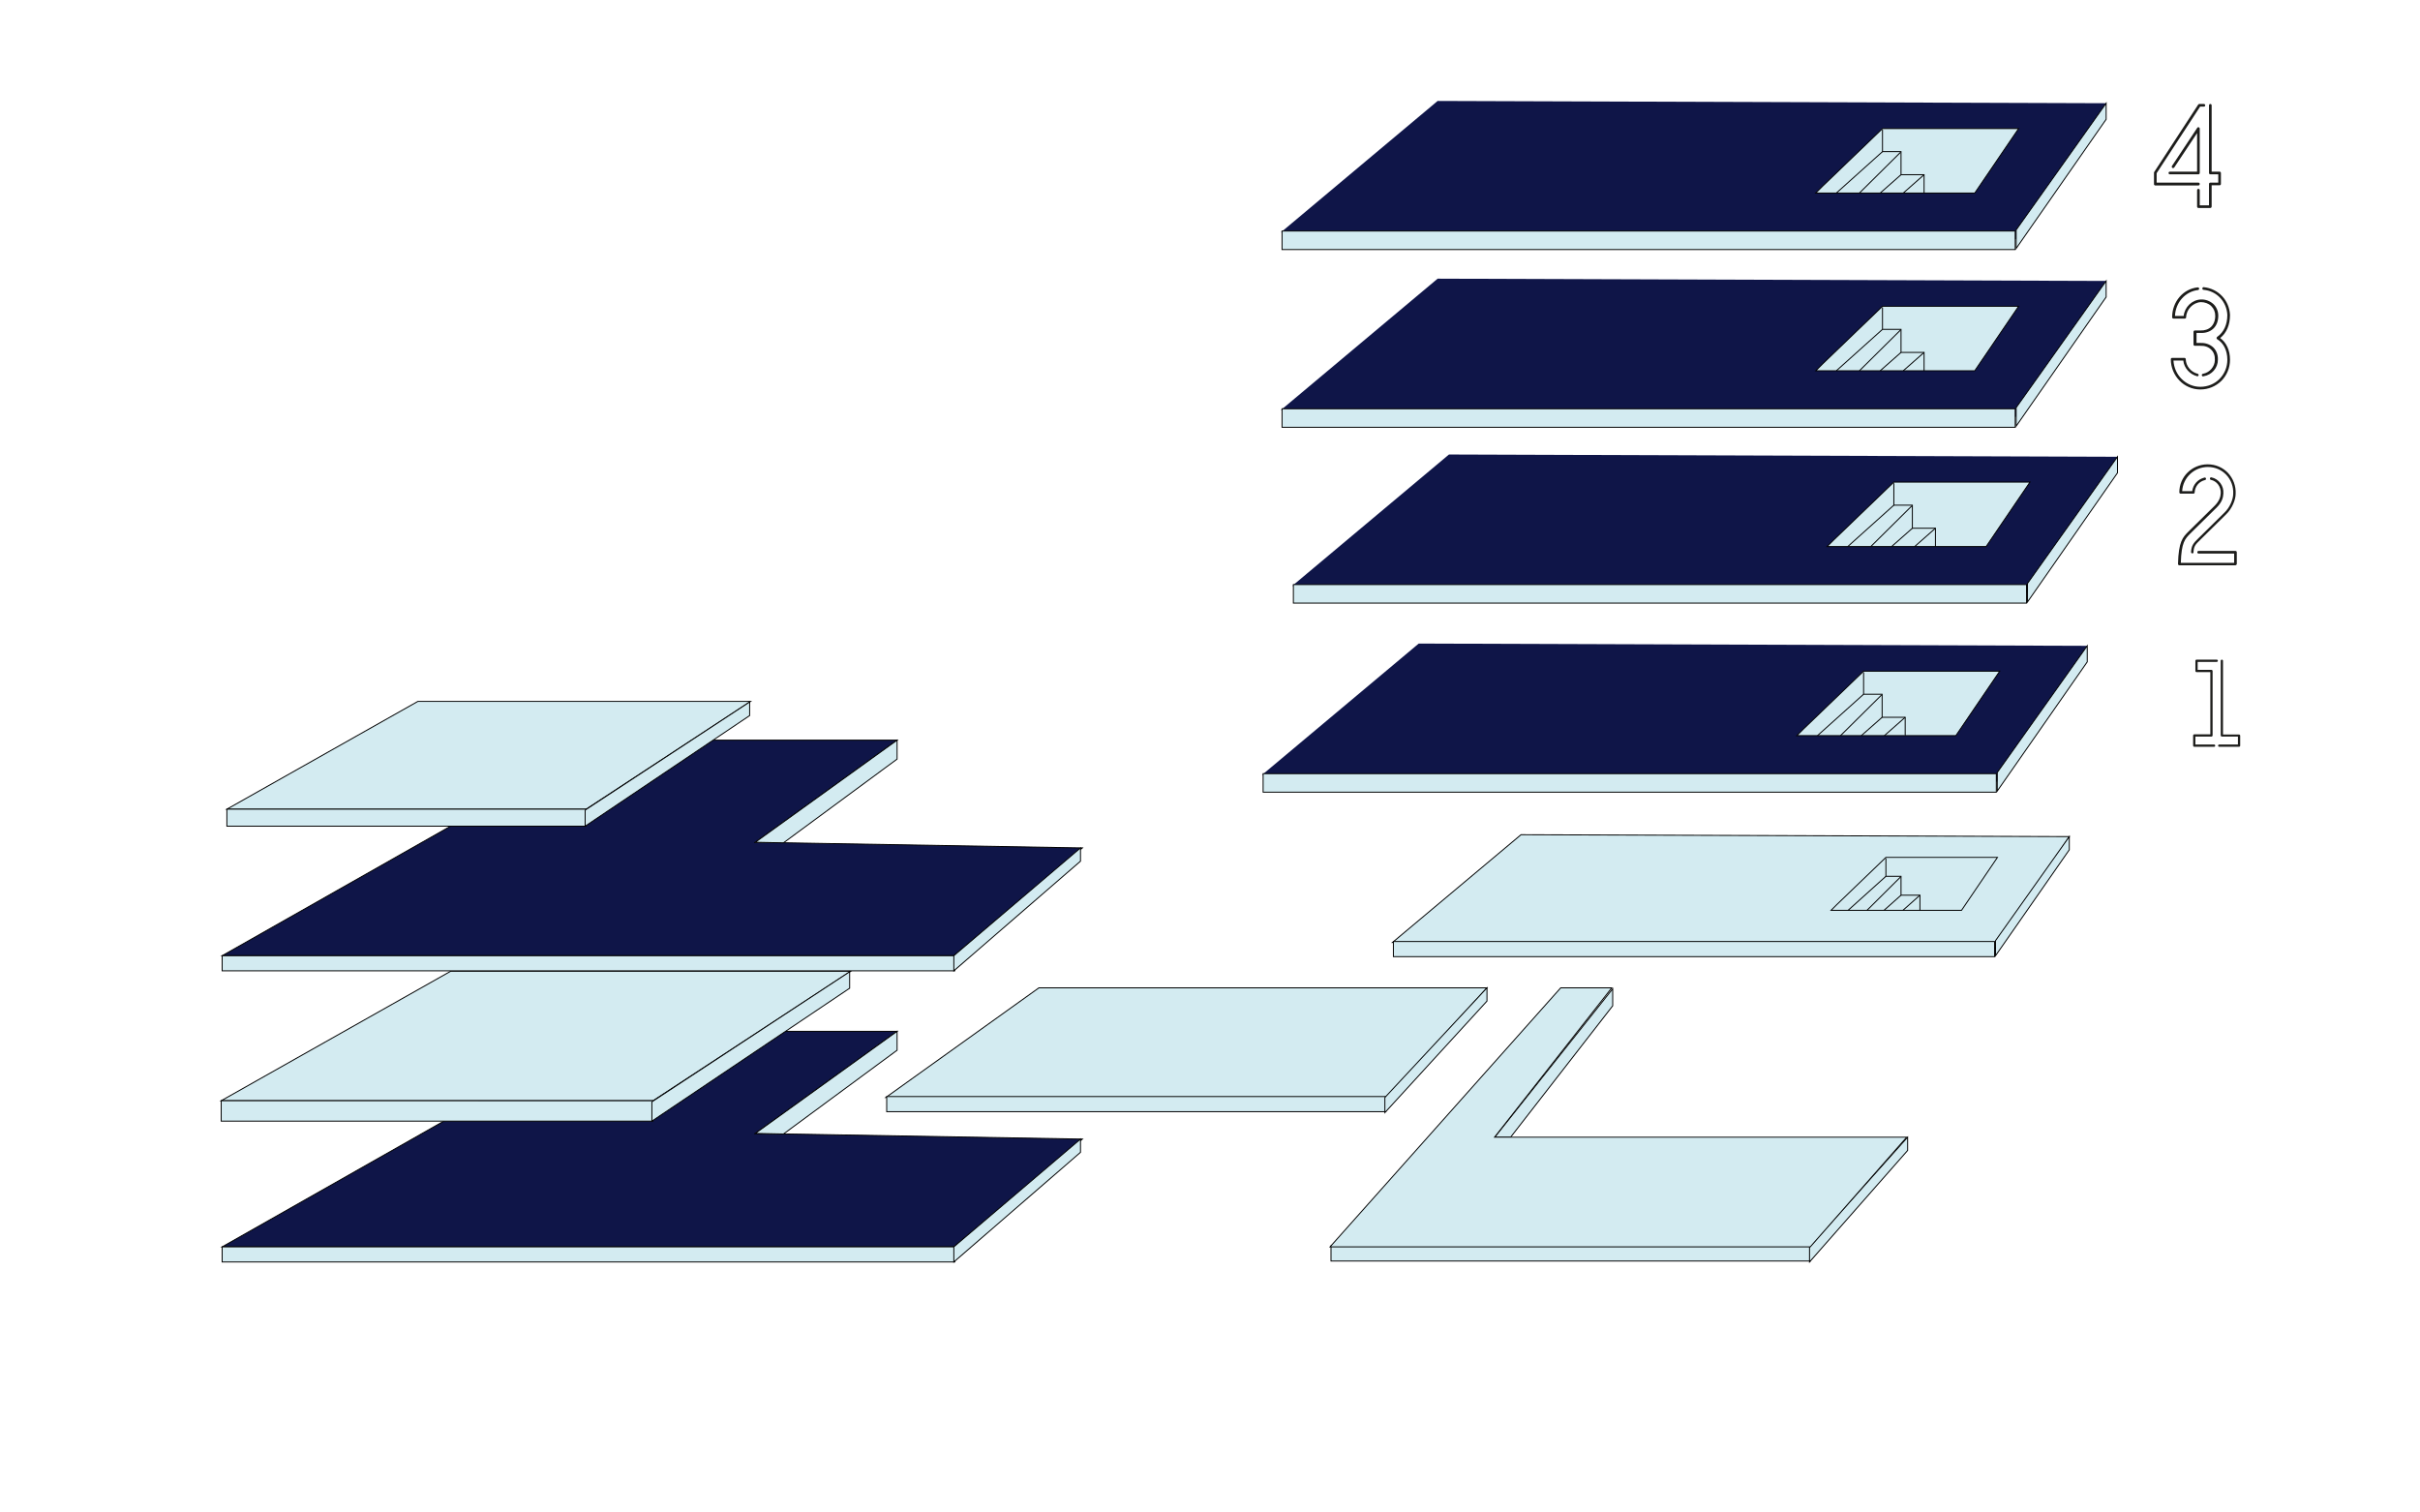 <?xml version="1.0" encoding="utf-8"?>
<!-- Generator: Adobe Illustrator 22.1.0, SVG Export Plug-In . SVG Version: 6.00 Build 0)  -->
<svg version="1.1" xmlns="http://www.w3.org/2000/svg" xmlns:xlink="http://www.w3.org/1999/xlink" x="0px" y="0px" viewBox="0 0 1280 800" enable-background="new 0 0 1280 800" xml:space="preserve">
    <g id="HUSET">
    </g>

    <a href="http://www.echoecho.com/htmllinks08.htm">
        <g id="Kælderen">


            <g id="Kælderen_1_">
                <polygon fill="#0F1548" stroke="#000000" stroke-width="0.5" stroke-miterlimit="10" points="117.5,659.5 318.5,545.5
			474.5,545.5 399.5,599.5 572.5,602.5 504.5,659.5 		" />
                <rect x="117.5" y="659.5" fill="#D3EBF1" stroke="#000000" stroke-width="0.5" stroke-miterlimit="10" width="387.5" height="8" />
                <polygon fill="#D3EBF1" stroke="#000000" stroke-width="0.5" stroke-miterlimit="10" points="504.5,667.5 571.5,609.5
			571.5,602.5 504.5,659.5 		" />
                <polygon fill="#D3EBF1" stroke="#000000" stroke-width="0.5" stroke-miterlimit="10" points="399.5,599.5 474.5,545.5
			474.5,555.5 414.4,599.8 		" />
            </g>

        </g>

    </a>
    <g id="Stuen">
        <g id="Stuen_1_">
            <polygon fill="#D3EBF1" stroke="#000000" stroke-width="0.5" stroke-miterlimit="10" points="117,582.2 345.4,582.2 450,513.7
			238.4,513.7 		" />

            <rect x="117" y="582.2" fill="#D3EBF1" stroke="#000000" stroke-width="0.5" stroke-miterlimit="10" width="228.4" height="10.8" />
            <polygon fill="#D3EBF1" stroke="#000000" stroke-width="0.5" stroke-miterlimit="10" points="344.8,582.8 449.4,514 449.4,522.7
			344.8,593 		" />
        </g>
    </g>
    <g id="Salon_K">
        <g id="SalonK">
            <polygon fill="#0F1548" stroke="#000000" stroke-width="0.5" stroke-miterlimit="10" points="117.5,505.5 318.5,391.5
			474.5,391.5 399.5,445.5 572.5,448.5 504.5,505.5 		" />
            <rect x="117.5" y="505.5" fill="#D3EBF1" stroke="#000000" stroke-width="0.5" stroke-miterlimit="10" width="387.5" height="8" />
            <polygon fill="#D3EBF1" stroke="#000000" stroke-width="0.5" stroke-miterlimit="10" points="504.5,513.5 571.5,455.5
			571.5,448.5 504.5,505.5 		" />
            <polygon fill="#D3EBF1" stroke="#000000" stroke-width="0.5" stroke-miterlimit="10" points="399.5,445.5 474.5,391.5
			474.5,401.5 414.4,445.8 		" />
        </g>
    </g>
    <g id="Teaterhuset">
        <g id="Teaterhuset_1_">
            <polygon fill="#D3EBF1" stroke="#000000" stroke-width="0.5" stroke-miterlimit="10" points="120,428 310,428 397,371 221,371
			" />
            <rect x="120" y="428" fill="#D3EBF1" stroke="#000000" stroke-width="0.5" stroke-miterlimit="10" width="190" height="9" />
            <polygon fill="#D3EBF1" stroke="#000000" stroke-width="0.5" stroke-miterlimit="10" points="309.5,428.5 396.5,371.3
			396.5,378.5 309.5,437 		" />
        </g>
    </g>
    <g id="Gårdhaven">
        <g id="Gårdhaven_1_">
            <polygon fill="#D3EBF1" stroke="#000000" stroke-width="0.5" stroke-miterlimit="10" points="468.5,580.5 549.5,522.5
			786.5,522.5 733.5,580.5 		" />
            <rect x="469" y="580" fill="#D3EBF1" stroke="#000000" stroke-width="0.5" stroke-miterlimit="10" width="264" height="8" />
            <polygon fill="#D3EBF1" stroke="#000000" stroke-width="0.5" stroke-miterlimit="10" points="732.5,588.5 786.5,529.5
			786.5,522.5 732.5,580.5 		" />
        </g>
    </g>
    <g id="Indgang">
        <g id="Indgangen">
            <rect x="704" y="659" fill="#D3EBF1" stroke="#000000" stroke-width="0.5" stroke-miterlimit="10" width="253.6" height="8" />
            <polygon fill="#D3EBF1" stroke="#000000" stroke-width="0.5" stroke-miterlimit="10" points="957.1,667.5 1009,608.5 1009,601.5
			957.1,659.5 		" />
            <polygon fill="#D3EBF1" stroke="#000000" stroke-width="0.5" stroke-miterlimit="10" points="790.6,601.5 853,523 853,532
			799,601.5 		" />
            <polygon fill="#D3EBF1" stroke="#000000" stroke-width="0.5" stroke-miterlimit="10" points="703.5,659.5 825.5,522.5
			852.5,522.5 790.5,601.5 1008.5,601.5 957.5,659.5 		" />
        </g>
    </g>
    <g id="Bastard">
        <g id="Bastard_1_">
            <polygon fill="#D3EBF1" stroke="#000000" stroke-width="0.5" stroke-miterlimit="10" points="736.5,498.5 804.5,441.5
			1094.5,442.5 1055.5,501.5 		" />
            <rect x="737" y="498" fill="#D3EBF1" stroke="#000000" stroke-width="0.5" stroke-miterlimit="10" width="318" height="8" />
            <polygon fill="#D3EBF1" stroke="#000000" stroke-width="0.5" stroke-miterlimit="10" points="1055.5,497.5 1094.5,442.5
			1094.5,449.5 1055.5,505.5 		" />
            <polygon fill="#D3EBF1" stroke="#000000" stroke-width="0.5" stroke-miterlimit="10" points="971.5,478.5 997.5,453.5
			1056.5,453.5 1037.5,481.5 968.5,481.5 		" />
            <polyline fill="none" stroke="#000000" stroke-width="0.5" stroke-miterlimit="10" points="997.5,454 997.5,463.5 1005.5,463.5
			1005.5,473.5 1015.5,473.5 1015.5,481.5 		" />
            <line fill="none" stroke="#000000" stroke-width="0.5" stroke-miterlimit="10" x1="1005.5" y1="473.5" x2="996.5" y2="481.5" />
            <line fill="none" stroke="#000000" stroke-width="0.5" stroke-miterlimit="10" x1="997.5" y1="463.5" x2="977.5" y2="481.5" />
            <line fill="none" stroke="#000000" stroke-width="0.5" stroke-miterlimit="10" x1="1015.5" y1="473.5" x2="1006.5" y2="481.5" />
            <line fill="none" stroke="#000000" stroke-width="0.5" stroke-miterlimit="10" x1="1005.3" y1="463.8" x2="987.5" y2="481.5" />
        </g>
    </g>
    <g id="Stardust">
        <g id="Stardust_1_">
            <polygon fill="#0F1548" points="667.5,409.9 750.4,340.4 1104,341.6 1056.4,413.5 		" />

            <rect x="668.1" y="409.2" fill="#D3EBF1" stroke="#000000" stroke-width="0.5" stroke-miterlimit="10" width="387.8" height="9.8" />
            <polygon fill="#D3EBF1" stroke="#000000" stroke-width="0.5" stroke-miterlimit="10" points="1056.4,408.6 1104,341.6 1104,350.1
			1056.4,418.4 		" />
            <polygon fill="#D3EBF1" stroke="#000000" stroke-width="0.5" stroke-miterlimit="10" points="954,385.5 985.7,355 1057.7,355
			1034.5,389.1 950.4,389.1 		" />
            <polyline fill="#D3EBF1" stroke="#000000" stroke-width="0.5" stroke-miterlimit="10" points="985.7,355.6 985.7,367.2
			995.5,367.2 995.5,379.4 1007.7,379.4 1007.7,389.1 		" />
            <line fill="none" stroke="#000000" stroke-width="0.5" stroke-miterlimit="10" x1="995.5" y1="379.4" x2="984.5" y2="389.1" />
            <line fill="none" stroke="#000000" stroke-width="0.5" stroke-miterlimit="10" x1="985.7" y1="367.2" x2="961.3" y2="389.1" />
            <line fill="none" stroke="#000000" stroke-width="0.5" stroke-miterlimit="10" x1="1007.7" y1="379.4" x2="996.7" y2="389.1" />
            <line fill="none" stroke="#000000" stroke-width="0.5" stroke-miterlimit="10" x1="995.3" y1="367.5" x2="973.5" y2="389.1" />
        </g>
    </g>
    <g id="Biografen">
        <g id="Biografen_1_">
            <polygon fill="#0F1548" points="683.5,309.9 766.4,240.4 1120,241.6 1072.4,313.5 		" />

            <rect x="684.1" y="309.2" fill="#D3EBF1" stroke="#000000" stroke-width="0.5" stroke-miterlimit="10" width="387.8" height="9.8" />
            <polygon fill="#D3EBF1" stroke="#000000" stroke-width="0.5" stroke-miterlimit="10" points="1072.4,308.6 1120,241.6 1120,250.1
			1072.4,318.4 		" />
            <polygon fill="#D3EBF1" stroke="#000000" stroke-width="0.5" stroke-miterlimit="10" points="970,285.5 1001.7,255 1073.7,255
			1050.5,289.1 966.4,289.1 		" />
            <polyline fill="none" stroke="#000000" stroke-width="0.5" stroke-miterlimit="10" points="1001.7,255.6 1001.7,267.2
			1011.5,267.2 1011.5,279.4 1023.7,279.4 1023.7,289.1 		" />
            <line fill="none" stroke="#000000" stroke-width="0.5" stroke-miterlimit="10" x1="1011.5" y1="279.4" x2="1000.5" y2="289.1" />
            <line fill="none" stroke="#000000" stroke-width="0.5" stroke-miterlimit="10" x1="1001.7" y1="267.2" x2="977.3" y2="289.1" />
            <line fill="none" stroke="#000000" stroke-width="0.5" stroke-miterlimit="10" x1="1023.7" y1="279.4" x2="1012.7" y2="289.1" />
            <line fill="none" stroke="#000000" stroke-width="0.5" stroke-miterlimit="10" x1="1011.3" y1="267.5" x2="989.5" y2="289.1" />
        </g>
    </g>
    <g id="Musikcafeen">
        <polygon id="plade-musik" fill="#0F1548" points="677.5,216.9 760.4,147.4 1114,148.6 1066.4,220.5 	" />
        <g id="Musikcafeen_1_">

            <rect x="678.1" y="216.2" fill="#D3EBF1" stroke="#000000" stroke-width="0.5" stroke-miterlimit="10" width="387.8" height="9.8" />
            <polygon fill="#D3EBF1" stroke="#000000" stroke-width="0.5" stroke-miterlimit="10" points="1066.4,215.6 1114,148.6 1114,157.1
			1066.4,225.4 		" />
            <polygon fill="#D3EBF1" stroke="#000000" stroke-width="0.5" stroke-miterlimit="10" points="964,192.5 995.7,162 1067.7,162
			1044.5,196.1 960.4,196.1 		" />
            <polyline fill="none" stroke="#000000" stroke-width="0.5" stroke-miterlimit="10" points="995.7,162.6 995.7,174.2 1005.5,174.2
			1005.5,186.4 1017.7,186.4 1017.7,196.1 		" />
            <line fill="none" stroke="#000000" stroke-width="0.5" stroke-miterlimit="10" x1="1005.5" y1="186.4" x2="994.5" y2="196.1" />
            <line fill="none" stroke="#000000" stroke-width="0.5" stroke-miterlimit="10" x1="995.7" y1="174.2" x2="971.3" y2="196.1" />
            <line fill="none" stroke="#000000" stroke-width="0.5" stroke-miterlimit="10" x1="1017.7" y1="186.4" x2="1006.7" y2="196.1" />
            <line fill="none" stroke="#000000" stroke-width="0.5" stroke-miterlimit="10" x1="1005.3" y1="174.5" x2="983.5" y2="196.1" />
        </g>
    </g>
    <g id="Xenon">
        <g id="Xenon_1_">
            <polygon fill="#0F1548" points="677.5,122.9 760.4,53.4 1114,54.6 1066.4,126.5 		" />

            <rect x="678.1" y="122.2" fill="#D3EBF1" stroke="#000000" stroke-width="0.5" stroke-miterlimit="10" width="387.8" height="9.8" />
            <polygon fill="#D3EBF1" stroke="#000000" stroke-width="0.5" stroke-miterlimit="10" points="1066.4,121.6 1114,54.6 1114,63.1
			1066.4,131.4 		" />
            <polygon fill="#D3EBF1" stroke="#000000" stroke-width="0.5" stroke-miterlimit="10" points="964,98.5 995.7,68 1067.7,68
			1044.5,102.1 960.4,102.1 		" />
            <polyline fill="none" stroke="#000000" stroke-width="0.5" stroke-miterlimit="10" points="995.7,68.6 995.7,80.2 1005.5,80.2
			1005.5,92.4 1017.7,92.4 1017.7,102.1 		" />
            <line fill="none" stroke="#000000" stroke-width="0.5" stroke-miterlimit="10" x1="1005.5" y1="92.4" x2="994.5" y2="102.1" />
            <line fill="none" stroke="#000000" stroke-width="0.5" stroke-miterlimit="10" x1="995.7" y1="80.2" x2="971.3" y2="102.1" />
            <line fill="none" stroke="#000000" stroke-width="0.5" stroke-miterlimit="10" x1="1017.7" y1="92.4" x2="1006.7" y2="102.1" />
            <line fill="none" stroke="#000000" stroke-width="0.5" stroke-miterlimit="10" x1="1005.3" y1="80.5" x2="983.5" y2="102.1" />
        </g>
    </g>
    <g id="_x31__sal">
        <g id="_x31_">
            <defs>
                <rect id="SVGID_1_" x="1160" y="348.8" width="24.9" height="46.2" />
            </defs>
            <clipPath id="SVGID_2_">
                <use xlink:href="#SVGID_1_" overflow="visible" />
            </clipPath>
            <path clip-path="url(#SVGID_2_)" fill="#1D1D1B" d="M1184.3,395h-10.5c-0.3,0-0.6-0.3-0.6-0.6c0-0.3,0.3-0.6,0.6-0.6h9.9v-4.2
			h-8.5c-0.3,0-0.6-0.3-0.6-0.6v-39.5c0-0.3,0.3-0.6,0.6-0.6c0.3,0,0.6,0.3,0.6,0.6v39h8.5c0.3,0,0.6,0.3,0.6,0.6v5.4
			C1184.9,394.7,1184.6,395,1184.3,395" />
            <path clip-path="url(#SVGID_2_)" fill="#1D1D1B" d="M1171.1,395h-10.5c-0.3,0-0.6-0.3-0.6-0.6V389c0-0.3,0.3-0.6,0.6-0.6h8.5
			v-32.9h-7.3c-0.3,0-0.6-0.3-0.6-0.6v-5.4c0-0.3,0.3-0.6,0.6-0.6h10.7c0.3,0,0.6,0.3,0.6,0.6c0,0.3-0.3,0.6-0.6,0.6h-10.1v4.2h7.3
			c0.3,0,0.6,0.3,0.6,0.6V389c0,0.3-0.3,0.6-0.6,0.6h-8.5v4.2h9.9c0.3,0,0.6,0.3,0.6,0.6C1171.7,394.7,1171.4,395,1171.1,395" />
        </g>
    </g>
    <g id="_x32__sal">
        <g id="_x32__1_">
            <defs>
                <rect id="SVGID_3_" x="1152" y="245.6" width="31" height="53.4" />
            </defs>
            <clipPath id="SVGID_4_">
                <use xlink:href="#SVGID_3_" overflow="visible" />
            </clipPath>
            <path clip-path="url(#SVGID_4_)" fill="#1D1D1B" d="M1159.6,292.7C1159.6,292.7,1159.6,292.7,1159.6,292.7c-0.4,0-0.7-0.3-0.7-0.7
			c0.2-3.4,1.2-4.7,3.9-7.3l13.6-13.4c3.2-3,4.8-7.4,4.8-10.1c0,0,0,0,0,0c0.2-3.7-1.1-7.4-3.7-10.1c-2.5-2.6-5.9-4.1-9.7-4.1
			c-7.3,0-13.2,5.7-13.6,12.8h5.3c0.5-3.5,2.9-6.3,6.5-7.2c0.4-0.1,0.7,0.1,0.8,0.5c0.1,0.4-0.1,0.7-0.5,0.8
			c-3.2,0.8-5.3,3.3-5.5,6.6c0,0.4-0.3,0.6-0.7,0.6h-6.7c-0.4,0-0.7-0.3-0.7-0.7c0-8.2,6.7-14.8,15-14.8c4.1,0,7.9,1.6,10.7,4.5
			c2.8,3,4.3,7,4.1,11.1c0,3-1.8,7.8-5.2,11l-13.6,13.4c-2.6,2.5-3.3,3.4-3.5,6.3C1160.3,292.4,1160,292.7,1159.6,292.7 M1182.3,299
			h-29.6c-0.2,0-0.4-0.1-0.5-0.2c-0.1-0.1-0.2-0.3-0.2-0.5c0.3-11.9,2.5-14.1,5.6-17.2c0.2-0.2,0.5-0.5,0.7-0.7l13.2-13
			c2.5-2.6,3-4.7,3.1-6.5c0.2-3.4-2-6.4-5.2-7.1c-0.4-0.1-0.6-0.4-0.5-0.8c0.1-0.4,0.4-0.6,0.8-0.5c3.9,0.8,6.6,4.5,6.3,8.5
			c-0.1,2-0.6,4.5-3.5,7.4l-13.2,13c-0.2,0.3-0.5,0.5-0.7,0.7c-2.9,2.9-4.8,4.8-5.1,15.6h28.2v-4.9h-18.8c-0.4,0-0.7-0.3-0.7-0.7
			c0-0.4,0.3-0.7,0.7-0.7h19.5c0.4,0,0.7,0.3,0.7,0.7v6.3C1183,298.7,1182.7,299,1182.3,299" />
        </g>
    </g>
    <g id="_x33__sal">
        <g id="_x33_">
            <defs>
                <rect id="SVGID_5_" x="1148.1" y="152" width="31.3" height="54" />
            </defs>
            <clipPath id="SVGID_6_">
                <use xlink:href="#SVGID_5_" overflow="visible" />
            </clipPath>
            <path clip-path="url(#SVGID_6_)" fill="#1D1D1B" d="M1163.8,206c-8.6,0-15.6-7.2-15.6-16c0-0.4,0.3-0.7,0.7-0.7h6.5
			c0.4,0,0.7,0.3,0.7,0.7c0.1,3.6,2.7,6.8,6.3,7.7c0.4,0.1,0.6,0.5,0.5,0.8c-0.1,0.4-0.5,0.6-0.8,0.5c-3.9-1-6.9-4.4-7.3-8.3h-5.2
			c0.4,7.7,6.6,13.9,14.2,13.9c3.9,0,7.5-1.5,10.1-4.1c2.7-2.7,4.2-6.3,4.2-10.2v-0.1c0-4.8-2-8.8-5.4-10.8
			c-0.2-0.1-0.3-0.3-0.3-0.6c0-0.2,0.1-0.5,0.3-0.6c3.5-2.4,5.4-6.5,5.4-11.6l0-0.1c-0.4-7-5.6-12.6-12.6-13.2
			c-0.4,0-0.7-0.4-0.6-0.8c0-0.4,0.4-0.7,0.8-0.6c7.6,0.8,13.4,6.9,13.8,14.6c0,0,0,0,0,0.1l0,0.1c0,5.1-1.8,9.4-5.2,12.1
			c3.3,2.4,5.2,6.5,5.2,11.4v0.1c0,4.2-1.6,8.2-4.6,11.2C1171.9,204.4,1168,206,1163.8,206" />
            <path clip-path="url(#SVGID_6_)" fill="#1D1D1B" d="M1165.3,199.1c-0.3,0-0.6-0.2-0.7-0.6c-0.1-0.4,0.2-0.7,0.6-0.8
			c3.5-0.6,6.3-3.8,6.3-7.3l0-0.1c0,0,0,0,0,0c0.1-2.1-0.6-4.1-2-5.4c-1.4-1.4-3.4-2.1-5.7-2c0,0,0,0,0,0h-2.9
			c-0.4,0-0.7-0.3-0.7-0.7v-6.7c0-0.2,0.1-0.4,0.2-0.5c0.1-0.1,0.3-0.2,0.5-0.2h0l2.9,0c0,0,0,0,0,0c2.3,0.1,4.3-0.6,5.7-1.9
			c1.4-1.4,2.2-3.4,2.2-5.8c0-2.1-0.7-3.8-2.1-5.2c-1.4-1.4-3.5-2.1-5.5-2.1c-4.1,0.2-7.7,3.8-7.8,8c0,0.4-0.3,0.7-0.7,0.7h-6
			c-0.4,0-0.7-0.3-0.7-0.7c0-8.2,5.8-15,13.5-15.8c0.4,0,0.7,0.2,0.8,0.6c0,0.4-0.2,0.7-0.6,0.8c-6.8,0.8-11.9,6.6-12.2,13.7h4.6
			c0.5-4.7,4.4-8.5,9.1-8.7c2.5-0.1,4.8,0.8,6.6,2.4c1.7,1.6,2.6,3.8,2.6,6.2c0,2.8-0.9,5.2-2.6,6.8c-1.7,1.6-4,2.4-6.7,2.3l-2.2,0
			v5.3h2.2c2.6-0.1,5,0.8,6.7,2.4c1.6,1.6,2.5,3.9,2.4,6.4l0,0.1c0,4.3-3.2,8-7.5,8.7C1165.4,199.1,1165.3,199.1,1165.3,199.1" />
        </g>
    </g>
    <g id="_x34__sal">
        <g>
            <defs>
                <rect id="SVGID_7_" x="1139.3" y="55" width="35.5" height="55" />
            </defs>
            <clipPath id="SVGID_8_">
                <use xlink:href="#SVGID_7_" overflow="visible" />
            </clipPath>
            <path clip-path="url(#SVGID_8_)" fill="#1D1D1B" d="M1162.8,92.2h-15.1c-0.4,0-0.7-0.3-0.7-0.7c0-0.4,0.3-0.7,0.7-0.7h14.4V70.4
			l-12.1,18.2c-0.2,0.3-0.7,0.4-1,0.2c-0.3-0.2-0.4-0.7-0.2-1l13.4-20.2c0.2-0.3,0.5-0.4,0.8-0.3c0.3,0.1,0.5,0.4,0.5,0.7v23.4
			C1163.5,91.9,1163.2,92.2,1162.8,92.2 M1162.8,98.1H1140c-0.4,0-0.7-0.3-0.7-0.7v-6c0-0.1,0-0.3,0.1-0.4l23.3-35.7
			c0.1-0.2,0.4-0.3,0.6-0.3h2.4c0.4,0,0.7,0.3,0.7,0.7c0,0.4-0.3,0.7-0.7,0.7h-2l-23,35.2v5h22.1c0.4,0,0.7,0.3,0.7,0.7
			C1163.5,97.7,1163.2,98.1,1162.8,98.1 M1169.1,110h-6.3c-0.4,0-0.7-0.3-0.7-0.7v-8.7c0-0.4,0.3-0.7,0.7-0.7c0.4,0,0.7,0.3,0.7,0.7
			v8h4.9V97.3c0-0.4,0.3-0.7,0.7-0.7h4.2v-4.4h-4.2c-0.4,0-0.7-0.3-0.7-0.7V55.7c0-0.4,0.3-0.7,0.7-0.7c0.4,0,0.7,0.3,0.7,0.7v35.1
			h4.2c0.4,0,0.7,0.3,0.7,0.7v5.8c0,0.4-0.3,0.7-0.7,0.7h-4.2v11.2C1169.8,109.7,1169.5,110,1169.1,110" />
        </g>
    </g>
    <g id="Instagram">
    </g>
    <g id="facebook">
    </g>
    <g id="H">
    </g>
    <g id="U">
    </g>
    <g id="S">
    </g>
    <g id="E">
    </g>
    <g id="T">
    </g>
    <g id="_x2D_">
    </g>
    <g id="K">
    </g>
    <g id="B">
    </g>
    <g id="H_2_">
    </g>
    <g id="Pil">
    </g>
    <g id="Søg">
    </g>
    <g id="Layer_30">
    </g>
</svg>
